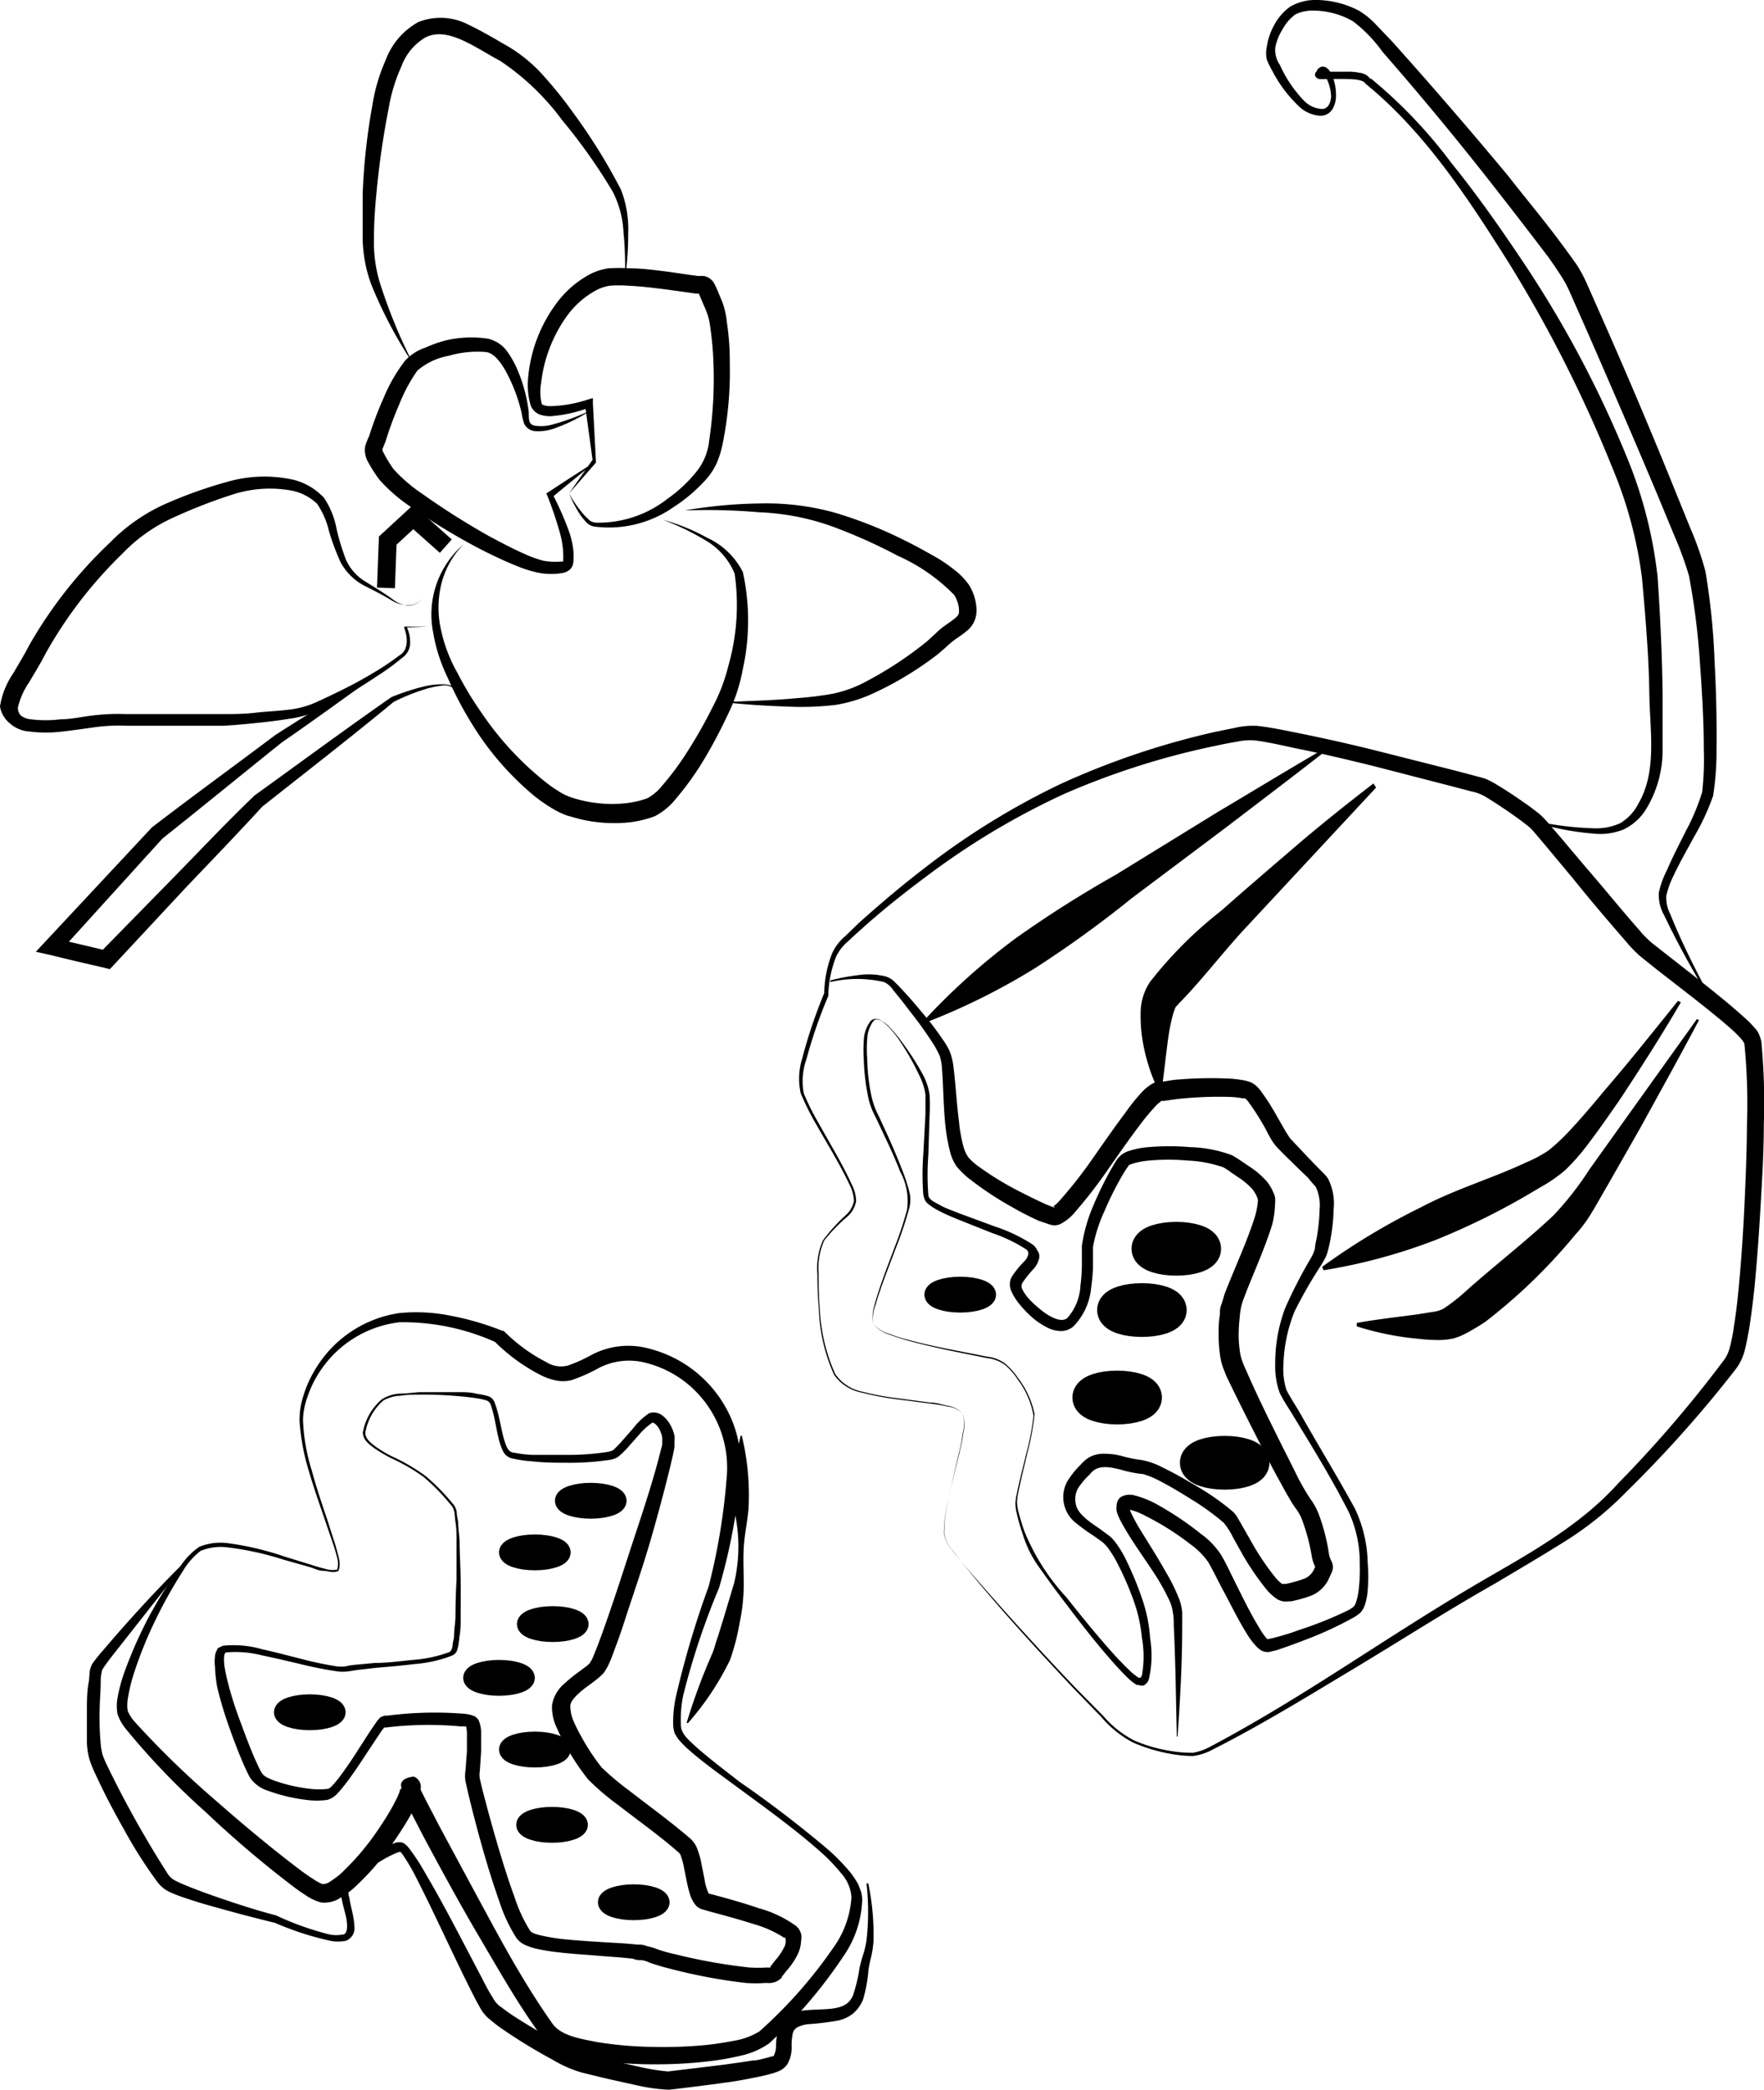 <svg xmlns="http://www.w3.org/2000/svg" viewBox="0 0 98.45 116.62"><defs><style>.a,.b{fill:none;stroke:#000;stroke-miterlimit:10;}.b{stroke-width:2px;}</style></defs><title>chilli-thymeAsset 2</title><path d="M18.82,87.57a1.23,1.23,0,0,0,0-.65c-.06-.23-.12-.46-.2-.69l-.46-1.35c-.31-.91-.63-1.81-.9-2.73a12.4,12.4,0,0,1-.54-2.84,4.24,4.24,0,0,1,.22-1.46,6.14,6.14,0,0,1,.59-1.34,6.58,6.58,0,0,1,4.74-3.25,9.7,9.7,0,0,1,2.95.16,15.46,15.46,0,0,1,2.82.83l.06,0,.07.06A9.29,9.29,0,0,0,30.5,76a1.52,1.52,0,0,0,1.18.19A8.2,8.2,0,0,0,33,75.6a4.39,4.39,0,0,1,3.26-.35,6.82,6.82,0,0,1,4.67,4.19A6.57,6.57,0,0,1,41.3,81a10.52,10.52,0,0,1,0,1.59,33.35,33.35,0,0,1-1.17,6v0h0a41.58,41.58,0,0,0-2,6A6.79,6.79,0,0,0,38,96.23c0,.49.4.81.78,1.17.78.7,1.63,1.33,2.48,2a62.29,62.29,0,0,1,5.06,3.88,12.31,12.31,0,0,1,1.12,1.16,5.52,5.52,0,0,1,.46.69l.16.42a1.93,1.93,0,0,1,.06.42,5.8,5.8,0,0,1-1,3.1A27,27,0,0,1,42.93,114a4.43,4.43,0,0,1-1.59.69,14.94,14.94,0,0,1-1.6.29,24.84,24.84,0,0,1-3.22.19,21.92,21.92,0,0,1-3.23-.22,10.9,10.9,0,0,1-1.63-.37,3.58,3.58,0,0,1-.82-.39,2.45,2.45,0,0,1-.67-.65c-1.29-1.77-2.32-3.61-3.4-5.44s-2.09-3.69-3.1-5.57l-.73-1.41-.36-.73L22.4,100l0-.11,0-.09a1.13,1.13,0,0,1,0-.12c.05.16-.29-.46.69-.56a.51.51,0,0,1,.23.15l.07.09a.88.88,0,0,1,.09.21,1.21,1.21,0,0,1,0,.25,2.86,2.86,0,0,1-.31.94,7.37,7.37,0,0,1-.39.74c-.28.48-.58.93-.89,1.38a14.46,14.46,0,0,1-2.17,2.48,5.13,5.13,0,0,1-.72.52,1.6,1.6,0,0,1-1.09.26,2.84,2.84,0,0,1-.89-.43c-.24-.15-.46-.31-.67-.47a59,59,0,0,1-4.88-4.15A40.69,40.69,0,0,1,7,96.43a2.71,2.71,0,0,1-.44-.79,2.58,2.58,0,0,1,0-.92A9,9,0,0,1,7,93.14,24.8,24.8,0,0,1,8.3,90.22,26.21,26.21,0,0,1,10,87.49a4,4,0,0,1,1.12-1.19,3.13,3.13,0,0,1,1.62-.2,16.26,16.26,0,0,1,3.1.73l1.52.47c.25.08.5.16.76.22A1.34,1.34,0,0,0,18.82,87.57Zm.07.07c-.31.15-.56,0-.83,0s-.51-.13-.77-.21L15.77,87a16.45,16.45,0,0,0-3.08-.67,2.91,2.91,0,0,0-1.5.2,4,4,0,0,0-1,1.15A25.39,25.39,0,0,0,8.67,90.4a22.73,22.73,0,0,0-1.18,2.91,9.21,9.21,0,0,0-.36,1.49,2,2,0,0,0,0,.66,2.21,2.21,0,0,0,.36.57,50.46,50.46,0,0,0,4.5,4.38c1.58,1.39,3.21,2.75,4.87,4,.21.15.42.3.63.43a2.8,2.8,0,0,0,.51.28.77.77,0,0,0,.42-.14,6.09,6.09,0,0,0,.56-.41,14.39,14.39,0,0,0,2-2.31c.29-.42.58-.86.83-1.3.13-.22.24-.44.35-.66a2.74,2.74,0,0,0,.2-.55s0,0,0,0a.28.28,0,0,0,.05.12l0,0a.58.58,0,0,0,.2.12c1-.1.62-.71.68-.53v-.07h0l0,.07.16.34.35.7.73,1.4c1,1.86,2,3.72,3,5.56s2.08,3.71,3.26,5.38c.47.73,1.53.89,2.53,1.09a21.14,21.14,0,0,0,3.1.27,25,25,0,0,0,3.12-.12c.51-.06,1-.14,1.52-.24a3.81,3.81,0,0,0,1.33-.51,26,26,0,0,0,4.13-4.68,5.38,5.38,0,0,0,1-2.81,2.22,2.22,0,0,0-.56-1.31A10.47,10.47,0,0,0,46,103.5c-1.56-1.41-3.29-2.64-5-3.9-.85-.63-1.72-1.24-2.53-1.95a6.35,6.35,0,0,1-.58-.58,2.75,2.75,0,0,1-.24-.38,1.63,1.63,0,0,1-.08-.44,6.7,6.7,0,0,1,.16-1.62,51.83,51.83,0,0,1,1.82-6.12v0a35,35,0,0,0,1-6,6.06,6.06,0,0,0-2-5.15,5.94,5.94,0,0,0-2.49-1.32,3.65,3.65,0,0,0-2.67.3A9.38,9.38,0,0,1,31.9,77a2,2,0,0,1-.95,0,3.34,3.34,0,0,1-.81-.3,10.2,10.2,0,0,1-2.56-1.88l.12.08a12.6,12.6,0,0,0-5.4-1.13,6.17,6.17,0,0,0-4.52,2.86,5.75,5.75,0,0,0-.6,1.25,4.06,4.06,0,0,0-.27,1.36,10.83,10.83,0,0,0,.49,2.8c.25.92.55,1.82.86,2.73l.44,1.37c.07.23.13.46.19.69S19,87.36,18.89,87.64Z"/><path d="M21.31,78.07a2.11,2.11,0,0,1,1.05-.32c.35,0,.71-.06,1.07-.08.71,0,1.43,0,2.15,0,.35,0,.71,0,1.07.1a3.7,3.7,0,0,1,.54.11.58.58,0,0,1,.43.41c.26.69.33,1.41.53,2.08.11.33.21.66.55.68a6.75,6.75,0,0,0,1,.12c.7,0,1.41,0,2.12,0A14.22,14.22,0,0,0,33.94,81l.21-.06a.4.4,0,0,0,.15-.11c.12-.11.24-.24.36-.37l.7-.8a3.76,3.76,0,0,1,.86-.81A.78.78,0,0,1,37,79a1.66,1.66,0,0,1,.42.51,2.25,2.25,0,0,1,.22.58,2.3,2.3,0,0,1,0,.38l0,.27c-.06.37-.15.72-.23,1.07-.34,1.39-.71,2.77-1.11,4.15S35.44,88.66,35,90c-.22.68-.44,1.36-.69,2-.12.34-.24.67-.41,1a3,3,0,0,1-.22.35,2.39,2.39,0,0,1-.23.22c-.15.13-.3.24-.44.35-.57.4-1.15.88-1.18,1.23A2.2,2.2,0,0,0,32,96a9.44,9.44,0,0,0,.45.9,12.05,12.05,0,0,0,1.13,1.71,15.57,15.57,0,0,0,1.55,1.3c1.13.88,2.26,1.69,3.4,2.67a1.47,1.47,0,0,1,.41.64,5.12,5.12,0,0,1,.17.57l.21,1.06a2.63,2.63,0,0,0,.23.78s0,0-.05,0,0,0,0,0l.24.06.52.14c.69.19,1.38.39,2.08.63a6.47,6.47,0,0,1,2.1,1l.14.15a1.43,1.43,0,0,1,.13.28,1.22,1.22,0,0,1,0,.4,1.94,1.94,0,0,1-.16.68,4,4,0,0,1-.67,1l-.16.21-.08.09,0,.05a.44.44,0,0,1-.12.11.9.9,0,0,1-.26.15l-.19.05a2.11,2.11,0,0,1-.33,0,7.08,7.08,0,0,1-1.14,0,30.63,30.63,0,0,1-4.27-.81,10.58,10.58,0,0,1-1.07-.32,1.8,1.8,0,0,0-.44-.14c-.15,0-.33,0-.49-.08-.69-.08-1.4-.12-2.12-.18s-1.42-.1-2.15-.19a10.76,10.76,0,0,1-1.09-.18,3.13,3.13,0,0,1-.57-.18,1.26,1.26,0,0,1-.58-.43,8.69,8.69,0,0,1-.94-2c-.24-.68-.46-1.36-.67-2.05-.41-1.37-.78-2.75-1.11-4.15l-.12-.53a1.92,1.92,0,0,1,0-.62l.08-1.07c0-.35,0-.7,0-1a1.62,1.62,0,0,0-.05-.38s0,.06,0,0l-.07,0a1.24,1.24,0,0,0-.22,0,19.38,19.38,0,0,0-4.17.06l-.11,0s0,0,0,0a1.15,1.15,0,0,1-.11.14l-.29.43-.59.89c-.39.6-.79,1.2-1.24,1.78-.12.14-.23.29-.37.43a1.17,1.17,0,0,1-.58.37,4.39,4.39,0,0,1-1.15,0,9.48,9.48,0,0,1-2.15-.51,1.92,1.92,0,0,1-1-.72c-.19-.35-.33-.67-.47-1-.28-.67-.53-1.34-.76-2a21.34,21.34,0,0,1-.61-2.07A7.9,7.9,0,0,1,12,93a2.33,2.33,0,0,1,0-.59.62.62,0,0,1,.11-.34c0-.14.21-.18.32-.25a5.75,5.75,0,0,1,2.22.2c.7.15,1.39.34,2.08.51a19.61,19.61,0,0,0,2.07.44,2,2,0,0,0,.48,0,3.7,3.7,0,0,1,.55-.09l1.07-.1c.71,0,1.42-.1,2.13-.17a7.47,7.47,0,0,0,2-.42c.08,0,.11-.09.16-.13a1.55,1.55,0,0,0,.07-.23c0-.17.06-.34.08-.52,0-.35.06-.7.08-1.06q0-1.06.06-2.13c0-.71,0-1.43,0-2.14,0-.35,0-.71-.06-1.06s0-.72-.29-1a11.89,11.89,0,0,0-1.49-1.52,10.74,10.74,0,0,0-1.84-1.06,8.6,8.6,0,0,1-.92-.55c-.27-.2-.63-.46-.63-.87A3.18,3.18,0,0,1,21.31,78.07Zm.08.07a3.07,3.07,0,0,0-1,1.79c0,.35.31.58.59.79a6.82,6.82,0,0,0,.91.54,10.76,10.76,0,0,1,1.85,1.08,11.49,11.49,0,0,1,1.51,1.53.91.91,0,0,1,.24.49c0,.18.05.36.08.54,0,.35.06.71.08,1.07,0,.71.05,1.42.06,2.14s0,1.43,0,2.14c0,.36,0,.71-.07,1.07a5,5,0,0,1-.07.54,1.9,1.9,0,0,1-.09.29.65.65,0,0,1-.23.21,7.3,7.3,0,0,1-2.12.48c-.72.09-1.43.15-2.14.21l-1.05.12-.51.08a2.38,2.38,0,0,1-.59,0,20.91,20.91,0,0,1-2.12-.42c-.69-.16-1.39-.33-2.08-.47a5.93,5.93,0,0,0-2-.17c-.16,0-.15.38-.12.72a9.23,9.23,0,0,0,.21,1c.17.68.39,1.35.63,2s.49,1.33.77,2c.14.32.29.66.44.94s.42.36.73.49a9,9,0,0,0,2,.46,4,4,0,0,0,1,0c.13,0,.41-.36.61-.61.42-.55.81-1.14,1.19-1.74l.58-.9.31-.45a2,2,0,0,1,.23-.28,1.54,1.54,0,0,1,.24-.1l.15,0a20.59,20.59,0,0,1,4.37-.1,2,2,0,0,1,.3.06l.18.06a.63.63,0,0,1,.24.21,1.67,1.67,0,0,1,.15.67c0,.39,0,.75,0,1.11l-.07,1.07a1.25,1.25,0,0,0,0,.44l.12.51c.35,1.37.73,2.74,1.15,4.1.21.68.43,1.35.67,2a8.37,8.37,0,0,0,.84,1.83c.09.17.39.25.72.32a10.33,10.33,0,0,0,1,.17c.69.08,1.4.12,2.11.17s1.42.07,2.15.15c.19,0,.37,0,.57.09a3,3,0,0,1,.57.17,8.7,8.7,0,0,0,1,.28,31.26,31.26,0,0,0,4.14.74,8.6,8.6,0,0,0,1,0,1.06,1.06,0,0,0,.2,0H43s0,0,0,0,0,0,0,0l0-.06.09-.11.17-.22a3.48,3.48,0,0,0,.52-.77c.11-.2.08-.6,0-.49a6.29,6.29,0,0,0-1.74-.78c-.66-.21-1.34-.4-2-.58l-.52-.14-.27-.08a.62.62,0,0,1-.21-.08.74.74,0,0,1-.24-.2,1.81,1.81,0,0,1-.32-.67c-.06-.19-.1-.38-.14-.56l-.2-1a4.07,4.07,0,0,0-.13-.45.44.44,0,0,0-.16-.25c-1-.88-2.21-1.74-3.33-2.61a13.6,13.6,0,0,1-1.71-1.46,13.81,13.81,0,0,1-1.23-1.85,10.54,10.54,0,0,1-.5-1,2.63,2.63,0,0,1-.27-1.29,2,2,0,0,1,.69-1.19,8.84,8.84,0,0,1,.88-.71l.4-.3.16-.15s0-.08.06-.11c.13-.27.26-.61.39-.94.24-.65.48-1.32.71-2,.46-1.34.89-2.7,1.32-4S36.32,83,36.7,81.6c.09-.34.18-.69.26-1l0-.25a1.3,1.3,0,0,1,0-.15,1.6,1.6,0,0,0-.14-.42c-.13-.28-.37-.46-.44-.39a4,4,0,0,0-.71.65L35,80.8a5,5,0,0,1-.4.39.8.8,0,0,1-.28.18,1.29,1.29,0,0,1-.31.08,14.6,14.6,0,0,1-2.17.16c-.72,0-1.43,0-2.15-.08a7,7,0,0,1-1.09-.16.73.73,0,0,1-.5-.36,2.83,2.83,0,0,1-.21-.52c-.2-.7-.26-1.43-.49-2.07a.39.39,0,0,0-.29-.3,4.19,4.19,0,0,0-.51-.11c-.35-.05-.7-.09-1.06-.12-.71-.06-1.42-.09-2.13-.08-.35,0-.71,0-1.06.06A2.07,2.07,0,0,0,21.39,78.14Z"/><path d="M10.39,87.14,6.18,92.49c-.17.22-.34.46-.47.66a2.34,2.34,0,0,0-.09.68c0,.56-.06,1.12-.06,1.68a15.19,15.19,0,0,0,.05,1.66,3.8,3.8,0,0,0,.12.75c.08.22.2.48.32.73a58.48,58.48,0,0,0,3.29,5.86,1.07,1.07,0,0,0,.5.44c.23.12.49.22.75.33.51.2,1.05.4,1.58.58,1.07.37,2.15.72,3.23,1h0a16.42,16.42,0,0,0,3,1.07,2,2,0,0,0,.73,0c.18,0,.25-.25.24-.49,0-.5-.22-1-.31-1.56a1.43,1.43,0,0,1,.08-.9,3.23,3.23,0,0,1,.6-.62,12.71,12.71,0,0,1,1.3-1,7.15,7.15,0,0,1,.72-.42,2.3,2.3,0,0,1,.42-.16l.13,0a.47.47,0,0,1,.25.07,2,2,0,0,1,.2.18,11,11,0,0,1,.92,1.38c1.1,1.86,2.07,3.78,3.07,5.67.25.47.5,1,.76,1.38A1.33,1.33,0,0,0,28,112c.19.15.4.3.61.44a30.83,30.83,0,0,0,2.73,1.59,6.75,6.75,0,0,0,1.37.58l1.55.38,1.55.35a11.86,11.86,0,0,0,1.47.23l3.14-.38c.53-.08,1.05-.14,1.57-.23.26,0,.52-.08.76-.14l.33-.09c.06,0,.1,0,.12-.07a1.21,1.21,0,0,0,.11-.54,3.84,3.84,0,0,1,.12-.89,1.38,1.38,0,0,1,.7-.86,2.56,2.56,0,0,1,.91-.22c1.12-.1,2.21.08,2.57-.84a8.37,8.37,0,0,0,.36-1.51c.06-.26.13-.53.22-.8a5.35,5.35,0,0,0,.17-.74,14.09,14.09,0,0,0,0-3.18h.1a13.93,13.93,0,0,1,.29,3.23,6.15,6.15,0,0,1-.12.83,7,7,0,0,0-.16.77,8.17,8.17,0,0,1-.3,1.64,2,2,0,0,1-.54.77,2,2,0,0,1-.86.41,15,15,0,0,1-1.63.2,1.75,1.75,0,0,0-.63.17.53.53,0,0,0-.27.37,3.37,3.37,0,0,0-.06.7,1.84,1.84,0,0,1-.24,1,1.11,1.11,0,0,1-.52.4,3,3,0,0,1-.43.14c-.28.08-.55.14-.82.19-.54.11-1.07.21-1.6.28-1.09.15-2.09.28-3.24.41a10.12,10.12,0,0,1-1.71-.23L34,116c-.53-.12-1-.24-1.57-.38a7,7,0,0,1-1.58-.7,30.53,30.53,0,0,1-2.79-1.7,7.69,7.69,0,0,1-.68-.52,2.15,2.15,0,0,1-.61-.73c-.28-.49-.52-1-.75-1.45-.95-1.93-1.83-3.88-2.8-5.78a10.61,10.61,0,0,0-.79-1.33l-.09-.1s0,0,.06,0h-.06a1.66,1.66,0,0,0-.33.12,5.64,5.64,0,0,0-.69.36,9.7,9.7,0,0,0-1.3.9,2.84,2.84,0,0,0-.52.52,1,1,0,0,0,0,.67c.07.51.25,1,.28,1.6a.75.75,0,0,1-.48.8,2.23,2.23,0,0,1-.86,0,16.43,16.43,0,0,1-3.09-1h0c-1.11-.27-2.21-.56-3.31-.87-.55-.15-1.1-.31-1.65-.5a8.59,8.59,0,0,1-.83-.31,1.86,1.86,0,0,1-.79-.62,25.68,25.68,0,0,1-1.86-2.93c-.57-1-1.09-2-1.58-3.06a6.67,6.67,0,0,1-.34-.84,4,4,0,0,1-.14-.93c0-.59,0-1.17,0-1.74s0-1.15.12-1.73L5,93.33a1.19,1.19,0,0,1,.17-.53,8.57,8.57,0,0,1,.56-.7c1.48-1.74,3-3.4,4.62-5Z"/><path d="M41.4,80.1a13.94,13.94,0,0,1,.37,4.15c-.07.7-.22,1.39-.26,2.08s0,1.39,0,2.1a10.65,10.65,0,0,1-.23,2.11,12.53,12.53,0,0,1-.54,2.08,15.68,15.68,0,0,1-2.34,3.51l-.08,0a33.31,33.31,0,0,1,1.43-3.87c.11-.25.19-.61.31-.93l.31-1,.6-2a8.88,8.88,0,0,0,0-4.1,14.18,14.18,0,0,1,.37-4.14Z"/><ellipse class="a" cx="29.85" cy="86.61" rx="1.5" ry="0.5"/><ellipse class="a" cx="32.97" cy="83.73" rx="1.5" ry="0.5"/><ellipse class="a" cx="30.85" cy="90.61" rx="1.5" ry="0.5"/><ellipse class="a" cx="27.85" cy="93.61" rx="1.5" ry="0.5"/><ellipse class="a" cx="17.29" cy="95.53" rx="1.5" ry="0.5"/><ellipse class="a" cx="29.85" cy="97.61" rx="1.5" ry="0.5"/><ellipse class="a" cx="30.81" cy="101.81" rx="1.5" ry="0.5"/><ellipse class="a" cx="35.37" cy="106.13" rx="1.5" ry="0.5"/><ellipse class="a" cx="53.59" cy="72.23" rx="1.5" ry="0.5"/><path d="M53.73,78.87a1.41,1.41,0,0,0-.85-.4c-.31-.07-.63-.12-.94-.16L50,78.06a15.2,15.2,0,0,1-1.88-.36,2.44,2.44,0,0,1-1.57-1A9.67,9.67,0,0,1,45.7,73c-.06-.63-.08-1.27-.08-1.91a3.84,3.84,0,0,1,.31-1.89,9.72,9.72,0,0,1,1.29-1.42,1.4,1.4,0,0,0,.44-.79,2.23,2.23,0,0,0-.24-.88c-.54-1.15-1.22-2.24-1.85-3.35A14.5,14.5,0,0,1,44.69,61a3.75,3.75,0,0,1,.08-1.94A27.86,27.86,0,0,1,46,55.41v.05a6.36,6.36,0,0,1,.44-2.27,2.69,2.69,0,0,1,.71-.94l.82-.79c1.12-1,2.29-2,3.49-2.92a41.58,41.58,0,0,1,7.73-4.8,43.93,43.93,0,0,1,8.64-2.91l1.13-.23a4.32,4.32,0,0,1,1.23-.1c.79.09,1.52.25,2.27.4,1.49.3,3,.64,4.43,1L81.24,43l1.1.29c.18.05.36.09.59.17a4.79,4.79,0,0,1,.56.29c.67.4,1.3.83,1.93,1.28l.47.36a4.77,4.77,0,0,1,.45.45l.75.87,1.46,1.73c1,1.15,1.94,2.32,2.93,3.44a5.85,5.85,0,0,0,.74.75l.88.69,1.79,1.4c.59.47,1.18.94,1.77,1.44.29.25.58.5.87.77a6,6,0,0,1,.42.44,1.2,1.2,0,0,1,.21.31,2.59,2.59,0,0,1,.14.42,36.14,36.14,0,0,1,.14,4.62c0,1.52-.09,3-.18,4.55s-.19,3-.34,4.54c-.08.75-.17,1.51-.29,2.27-.07.38-.13.76-.23,1.15a2.92,2.92,0,0,1-.53,1.16A67.69,67.69,0,0,1,90.8,83.2a18.41,18.41,0,0,1-3.58,2.87c-1.28.8-2.59,1.57-3.89,2.34-2.63,1.49-5.16,3.12-7.76,4.68s-5.16,3.14-7.87,4.51a3.16,3.16,0,0,1-1.11.37,7.31,7.31,0,0,1-1.14-.1,9.32,9.32,0,0,1-2.19-.64,5.85,5.85,0,0,1-1.78-1.42L59.9,94.18c-2.07-2.2-4.11-4.43-6-6.75-.24-.29-.47-.59-.7-.89a1.83,1.83,0,0,1-.5-1A9.48,9.48,0,0,1,53,83.29l.54-2.2c.08-.37.17-.73.22-1.11A2.09,2.09,0,0,0,53.73,78.87Zm0,0a2.2,2.2,0,0,1,0,1.11,10.55,10.55,0,0,1-.22,1.12L53,83.3a9.45,9.45,0,0,0-.32,2.23,1.92,1.92,0,0,0,.5,1c.23.3.47.59.71.88,2,2.31,4,4.52,6.09,6.71l1.59,1.61a5.77,5.77,0,0,0,1.74,1.38,8.56,8.56,0,0,0,2.16.6,6.91,6.91,0,0,0,1.11.08,3.2,3.2,0,0,0,1-.36c2.66-1.41,5.21-3,7.77-4.64S80.46,89.5,83.06,88s5.24-3,7.26-5.25A67.87,67.87,0,0,0,96.2,75.9a1.69,1.69,0,0,0,.24-.42,2.84,2.84,0,0,0,.14-.46,9,9,0,0,0,.2-1.08c.12-.73.2-1.47.27-2.22.14-1.5.24-3,.31-4.5s.13-3,.14-4.51a33.89,33.89,0,0,0-.14-4.43c0-.13-.24-.4-.5-.65s-.55-.49-.83-.73c-.57-.47-1.16-.94-1.75-1.4l-1.79-1.39-.9-.72a6.75,6.75,0,0,1-.84-.86c-1-1.15-2-2.32-2.93-3.48l-1.45-1.74-.72-.85a3,3,0,0,0-.35-.36l-.43-.33c-.59-.43-1.22-.86-1.84-1.24a2.57,2.57,0,0,0-.93-.38L81,43.86l-4.38-1.13c-1.47-.36-2.93-.71-4.4-1-.73-.16-1.47-.33-2.18-.42a3.33,3.33,0,0,0-1,.07c-.37.06-.74.13-1.1.21a42.82,42.82,0,0,0-8.56,2.71,41.88,41.88,0,0,0-7.71,4.62c-1.21.9-2.39,1.84-3.51,2.84-.28.25-.56.5-.83.76a2.51,2.51,0,0,0-.66.84,6.2,6.2,0,0,0-.44,2.15v.05A26.84,26.84,0,0,0,45,59.12,3.59,3.59,0,0,0,44.86,61a13.48,13.48,0,0,0,.85,1.7c.61,1.11,1.29,2.2,1.82,3.37a2.12,2.12,0,0,1,.25.94,1.5,1.5,0,0,1-.47.85A9.44,9.44,0,0,0,46,69.21a3.79,3.79,0,0,0-.31,1.84c0,.64,0,1.27.06,1.91a10,10,0,0,0,.86,3.69,2.4,2.4,0,0,0,1.54,1A14.75,14.75,0,0,0,50,78l1.9.25c.32,0,.63.1.94.17A1.48,1.48,0,0,1,53.73,78.87Z"/><path d="M65.68,96.86c-.05-2-.07-4.1-.17-6.13,0-.25,0-.51-.05-.75a2.18,2.18,0,0,0-.18-.65A12,12,0,0,0,64.56,88c-.54-.85-1.15-1.67-1.69-2.57-.13-.22-.27-.45-.39-.7a2.3,2.3,0,0,1-.16-.42,1.09,1.09,0,0,1,0-.3.61.61,0,0,1,.22-.48,1,1,0,0,1,.69-.12,3.75,3.75,0,0,1,.43.12,5.78,5.78,0,0,1,.76.32A17.1,17.1,0,0,1,67,85.56a4.42,4.42,0,0,1,1.17,1.22c.27.47.48.93.71,1.39.46.92.9,1.84,1.42,2.68a3.65,3.65,0,0,0,.39.56l.07.06s-.13,0-.08,0L71,91.4c.48-.12,1-.27,1.44-.44a21,21,0,0,0,2.8-1.12,2.27,2.27,0,0,0,.28-.18.51.51,0,0,0,.14-.21,3.56,3.56,0,0,0,.16-.68,9.37,9.37,0,0,0,.07-1.5,6.77,6.77,0,0,0-.61-2.9c-.92-1.82-2-3.57-3.06-5.31-.27-.46-.55-.84-.8-1.35a4.37,4.37,0,0,1-.25-1.59,8.77,8.77,0,0,1,.54-3.1,26.46,26.46,0,0,1,1.41-2.76,2.24,2.24,0,0,0,.27-.61c0-.24.09-.49.12-.73a10.73,10.73,0,0,0,.14-1.48,2.38,2.38,0,0,0-.22-1.23s-.13-.15-.21-.23L73,65.71l-.55-.53c-.38-.38-.7-.67-1.13-1.12s-.57-.91-.85-1.36a13.07,13.07,0,0,0-.8-1.23.84.84,0,0,0-.18-.19s0,0,0,0l-.12,0a4.84,4.84,0,0,0-.69-.08,21.42,21.42,0,0,0-3,.12l-.72.1h-.07l-.07,0-.23.19a11.89,11.89,0,0,0-.94,1.11c-.61.8-1.19,1.64-1.78,2.48a26.69,26.69,0,0,1-1.92,2.48,2.55,2.55,0,0,1-.75.6.75.75,0,0,1-.48.07,1.56,1.56,0,0,1-.27-.08L58,68.12a15.29,15.29,0,0,1-1.4-.71A18.44,18.44,0,0,1,54,65.69a5,5,0,0,1-.61-.61,2.54,2.54,0,0,1-.37-.84,10,10,0,0,1-.27-1.58c-.1-1-.1-2.08-.18-3.07a2.59,2.59,0,0,0-.12-.67,5.48,5.48,0,0,0-.33-.63c-.27-.42-.56-.84-.86-1.25l-.93-1.21-.48-.59a1.2,1.2,0,0,0-.51-.45,6.62,6.62,0,0,0-3,0l0-.09a11,11,0,0,1,1.52-.29,4,4,0,0,1,1.58.07,1.23,1.23,0,0,1,.39.21c.12.1.19.19.29.28l.53.57c.34.38.67.78,1,1.17s.64.81.94,1.25a4,4,0,0,1,.42.71,3.37,3.37,0,0,1,.2.82c.13,1.05.18,2.06.31,3.06A8,8,0,0,0,53.78,64a1.83,1.83,0,0,0,.26.56,3,3,0,0,0,.48.45,17.15,17.15,0,0,0,2.55,1.55c.45.23.9.45,1.35.65l.33.13s.16.06.1,0-.1,0-.11,0a2.1,2.1,0,0,0,.42-.38A24.93,24.93,0,0,0,61,64.61c.59-.84,1.17-1.68,1.8-2.52a10.45,10.45,0,0,1,1-1.23,2.2,2.2,0,0,1,.36-.3,1.27,1.27,0,0,1,.26-.15l.19-.06.11,0c.28,0,.54-.07.8-.1a22,22,0,0,1,3.15-.07,6.69,6.69,0,0,1,.84.11l.24.07a1.24,1.24,0,0,1,.3.17,1.84,1.84,0,0,1,.34.37,12.67,12.67,0,0,1,.86,1.35c.25.43.51.91.75,1.26l1,1.06.54.56.27.27a3,3,0,0,1,.3.34,3.08,3.08,0,0,1,.32,1.74A10.33,10.33,0,0,1,74.28,69a7.82,7.82,0,0,1-.17.78,1.88,1.88,0,0,1-.16.43l-.2.35a25,25,0,0,0-1.51,2.63,8.59,8.59,0,0,0-.61,2.9,4,4,0,0,0,.16,1.44c.2.41.51.87.76,1.3,1,1.77,2.08,3.53,3.07,5.34a7.32,7.32,0,0,1,.71,3,9.15,9.15,0,0,1,0,1.57,3.49,3.49,0,0,1-.16.82,1.24,1.24,0,0,1-.26.43,2.6,2.6,0,0,1-.36.25,20.09,20.09,0,0,1-2.84,1.3c-.48.19-1,.37-1.47.53l-.43.1a.77.77,0,0,1-.44-.1,1.42,1.42,0,0,1-.22-.18,4.2,4.2,0,0,1-.52-.67c-.57-.91-1-1.83-1.5-2.74-.23-.45-.46-.92-.7-1.33a4.14,4.14,0,0,0-1-1A15,15,0,0,0,64,84.61a4.82,4.82,0,0,0-.66-.3l-.3-.09h-.1s0,0,0,0c.15-.19.05-.15.1-.06a1.53,1.53,0,0,0,.11.29c.1.22.22.43.34.65.52.86,1.08,1.72,1.59,2.63a9.74,9.74,0,0,1,.7,1.41,2.59,2.59,0,0,1,.2.83c0,.27,0,.53,0,.78,0,2.07-.12,4.11-.26,6.16Z"/><path d="M73.79,42.05c-1.75,1.37-3.52,2.7-5.28,4.05l-5.33,4A62.45,62.45,0,0,1,57.79,54a36.85,36.85,0,0,1-6,3l-.12-.17a36.94,36.94,0,0,1,5-4.47,64,64,0,0,1,5.61-3.56L68,45.28c1.91-1.13,3.8-2.29,5.72-3.4Z"/><path d="M76.8,43.94,69.3,52c-1.21,1.34-2.38,2.85-3.52,4-.06.11-.16.12-.21.29a4.06,4.06,0,0,0-.16.52,10.73,10.73,0,0,0-.23,1.25c-.12.88-.21,1.8-.35,2.74l-.2,0a10.4,10.4,0,0,1-.86-2.74,8.09,8.09,0,0,1-.11-1.5,3.15,3.15,0,0,1,.51-1.76,23,23,0,0,1,4-4c1.38-1.22,2.78-2.42,4.18-3.62s2.84-2.34,4.3-3.47Z"/><path d="M93.81,55.92c-1.08,1.85-2.23,3.65-3.42,5.45-.61.88-1.22,1.76-1.89,2.63a11.93,11.93,0,0,1-1.14,1.28,8.56,8.56,0,0,1-1.46,1,39.53,39.53,0,0,1-5.78,2.9,31.15,31.15,0,0,1-6.25,1.69l-.08-.19a37.06,37.06,0,0,1,5.53-3.33c1.88-1,4-1.62,5.84-2.49a7.1,7.1,0,0,0,1.27-.68,11.17,11.17,0,0,0,1.08-1c.72-.76,1.4-1.57,2.08-2.39,1.39-1.61,2.72-3.29,4.06-4.95Z"/><path d="M94.82,56.92c-1.06,2-2.17,4-3.27,6l-1.71,3L89,67.38c-.15.25-.29.49-.48.76a6.9,6.9,0,0,1-.59.73,31,31,0,0,1-5,4.85,8.78,8.78,0,0,1-.79.49,4.36,4.36,0,0,1-.44.24l-.24.11-.32.11a4.08,4.08,0,0,1-1,.09,8.88,8.88,0,0,1-.91-.06A16.15,16.15,0,0,1,75.72,74l0-.19c1.15-.21,2.29-.33,3.39-.48l.8-.13a1.84,1.84,0,0,0,.64-.18,10.15,10.15,0,0,0,1.1-.84c1.61-1.46,3.44-2.85,5.06-4.38a17.57,17.57,0,0,0,2-2.56l2-2.8,4-5.59Z"/><path d="M48.73,73.87a2.28,2.28,0,0,1,.09-1.1c.09-.36.21-.71.33-1.07.24-.7.51-1.39.77-2.09a19.31,19.31,0,0,0,.7-2.11,3.42,3.42,0,0,0-.38-2.13c-.27-.69-.57-1.36-.88-2l-.47-1a4.38,4.38,0,0,1-.4-1,11.93,11.93,0,0,1-.28-2.22,8.33,8.33,0,0,1,0-1.12,1.9,1.9,0,0,1,.39-1.08.47.47,0,0,1,.59,0,1.75,1.75,0,0,1,.45.35,7.38,7.38,0,0,1,.72.87A14.43,14.43,0,0,1,51.53,60a3.32,3.32,0,0,1,.35,1.09,10.69,10.69,0,0,1,0,1.13l-.07,2.23a14.49,14.49,0,0,0,0,2.19c0,.3.35.42.66.6s.67.29,1,.43l2.09.77a8.87,8.87,0,0,1,2.08,1,.85.85,0,0,1,.25.32A.54.54,0,0,1,58,70a.58.58,0,0,1,0,.19,1.38,1.38,0,0,1-.3.59,6,6,0,0,0-.65.81.39.39,0,0,0,0,.33,2.33,2.33,0,0,0,.26.41A4.72,4.72,0,0,0,58,73c.5.44,1.25.85,1.58.52a2.92,2.92,0,0,0,.72-1.8,9.45,9.45,0,0,0,.08-1.07v-.81c0-.11,0-.22,0-.33A8.81,8.81,0,0,1,61,67.31a20.39,20.39,0,0,1,1-2.06c.1-.16.19-.33.3-.5l.09-.13.17-.17a1.57,1.57,0,0,1,.34-.2A4.71,4.71,0,0,1,64.1,64a13.74,13.74,0,0,1,2.31,0,7.22,7.22,0,0,1,2.34.45,5.81,5.81,0,0,1,.53.33l.46.31a4.6,4.6,0,0,1,.94.8,2.46,2.46,0,0,1,.36.58,1.75,1.75,0,0,1,.12.32,1.92,1.92,0,0,1,0,.41A5.15,5.15,0,0,1,71,68.33c-.46,1.46-1.1,2.82-1.61,4.18a3,3,0,0,0-.13.45,4.34,4.34,0,0,0-.07.52,9.42,9.42,0,0,0-.06,1.06,6.79,6.79,0,0,0,.09,1,3,3,0,0,0,.13.45c.06.16.13.32.21.49.58,1.34,1.24,2.67,1.9,4,.33.66.67,1.32,1,2,.17.32.35.64.54.94l.13.2c.06.09.13.18.18.27a3.66,3.66,0,0,1,.28.56,10.89,10.89,0,0,1,.58,2.24,1.24,1.24,0,0,0,.14.41.76.76,0,0,1,.08.39,1.15,1.15,0,0,1-.07.25l-.13.28a1.86,1.86,0,0,1-1,1,7.36,7.36,0,0,1-1.14.32l-.13,0a1.11,1.11,0,0,1-.32,0,1,1,0,0,1-.42-.19,3,3,0,0,1-.48-.45,15.35,15.35,0,0,1-1.31-1.9l-.56-1a4.26,4.26,0,0,0-.53-.84,13.76,13.76,0,0,0-1.73-1.26c-.62-.39-1.25-.77-1.89-1.1a4.73,4.73,0,0,0-.89-.36A6.55,6.55,0,0,1,62.57,82c-.71-.18-1.34-.29-1.74.25a4.33,4.33,0,0,0-.67.79,1.28,1.28,0,0,0-.12.87c.09.55.77,1,1.36,1.4l.46.34a2,2,0,0,1,.43.45,5.7,5.7,0,0,1,.59,1,18,18,0,0,1,.86,2.09,8.51,8.51,0,0,1,.45,2.22,5.84,5.84,0,0,1-.08,2.31.63.63,0,0,1-.25.3.34.34,0,0,1-.26,0L63.43,94a3.08,3.08,0,0,1-.47-.37c-.28-.27-.53-.54-.78-.82-1-1.12-1.9-2.29-2.8-3.48q-.68-.89-1.32-1.8a6.26,6.26,0,0,1-1-2,9.58,9.58,0,0,1-.31-1.08,2.52,2.52,0,0,1-.08-.56,3.28,3.28,0,0,1,.08-.56c.15-.73.34-1.45.51-2.17a13.74,13.74,0,0,0,.42-2.18,4.66,4.66,0,0,0-.87-2,3.59,3.59,0,0,0-.72-.83,2.11,2.11,0,0,0-1-.38l-2.18-.44c-.72-.16-1.45-.32-2.17-.52a10.85,10.85,0,0,1-1.06-.34A2,2,0,0,1,48.73,73.87Zm0,0a2,2,0,0,0,.94.56,7.66,7.66,0,0,0,1.06.33c.72.2,1.44.35,2.17.5l2.19.43a2.06,2.06,0,0,1,1,.38,3.9,3.9,0,0,1,.74.83,4.88,4.88,0,0,1,.91,2,14.71,14.71,0,0,1-.41,2.2c-.17.72-.35,1.45-.5,2.17a3.48,3.48,0,0,0-.07.54,2.52,2.52,0,0,0,.08.53c.09.36.2.71.32,1.06a12.1,12.1,0,0,0,2.36,3.72c.92,1.16,1.85,2.31,2.85,3.4.26.27.51.53.78.78a3.68,3.68,0,0,0,.41.31l.08,0s0,0,0,0,.06-.07.09-.13a6,6,0,0,0,0-2.11,8.38,8.38,0,0,0-.48-2.12,17.16,17.16,0,0,0-.87-2,6.32,6.32,0,0,0-.56-.91,1.82,1.82,0,0,0-.34-.34l-.45-.32a10.22,10.22,0,0,1-.93-.67,1.83,1.83,0,0,1-.54-2.35,4.8,4.8,0,0,1,.74-.93,2,2,0,0,1,.5-.43,1.65,1.65,0,0,1,.67-.19,3.84,3.84,0,0,1,1.2.14,6.74,6.74,0,0,0,1,.2,4,4,0,0,1,1.19.41c.69.33,1.34.71,2,1.1a14,14,0,0,1,1.88,1.32,1.44,1.44,0,0,1,.26.28l.15.25.28.49.57,1a14.4,14.4,0,0,0,1.22,1.76,2.3,2.3,0,0,0,.33.31l.07,0s-.09,0,0,0l.14,0a7.12,7.12,0,0,0,1-.28,1,1,0,0,0,.57-.52l.1-.22s0-.06,0,0,0,.16,0,.12a2.21,2.21,0,0,1-.22-.64,10.52,10.52,0,0,0-.55-2.06,2.18,2.18,0,0,0-.22-.43,1.27,1.27,0,0,0-.13-.19l-.18-.26c-.2-.34-.39-.66-.57-1-.37-.66-.72-1.32-1.06-2-.68-1.33-1.35-2.65-2-4-.08-.17-.15-.35-.22-.53a3.68,3.68,0,0,1-.17-.63,8.07,8.07,0,0,1-.1-1.19c0-.39,0-.78.07-1.17,0-.19,0-.38.08-.58s.13-.43.19-.61c.55-1.42,1.18-2.75,1.63-4.12a4.48,4.48,0,0,0,.22-1,.66.66,0,0,0,0-.14,1.59,1.59,0,0,0-.07-.2,2.06,2.06,0,0,0-.23-.37,4,4,0,0,0-.75-.64l-.46-.31a2.77,2.77,0,0,0-.41-.27,6.78,6.78,0,0,0-2-.38,11.85,11.85,0,0,0-2.15,0,4.27,4.27,0,0,0-1,.2s-.15.06-.14.08l0,0-.07.1c-.09.13-.19.29-.28.44a18.63,18.63,0,0,0-1,2,8.36,8.36,0,0,0-.64,2v1.09a9.08,9.08,0,0,1-.1,1.15,3.53,3.53,0,0,1-1,2.2,1.07,1.07,0,0,1-.7.25,1.69,1.69,0,0,1-.66-.15,4,4,0,0,1-1-.67,6,6,0,0,1-.79-.87,3.06,3.06,0,0,1-.31-.54.93.93,0,0,1,0-.75,5.08,5.08,0,0,1,.74-.92.86.86,0,0,0,.21-.38c0-.17,0-.12-.08-.25a8.56,8.56,0,0,0-1.92-.93L53.38,68c-.34-.14-.69-.29-1-.46a2.94,2.94,0,0,1-.5-.31.91.91,0,0,1-.24-.24,1.41,1.41,0,0,1-.11-.33,15.46,15.46,0,0,1,0-2.26l.12-2.23c0-.37,0-.74,0-1.1a3.32,3.32,0,0,0-.31-1,14,14,0,0,0-1.08-1.93,5.59,5.59,0,0,0-.68-.86c-.23-.23-.6-.56-.83-.32a1.79,1.79,0,0,0-.35,1,6.75,6.75,0,0,0,0,1.1,10.84,10.84,0,0,0,.26,2.2,4.41,4.41,0,0,0,.38,1l.46,1c.31.68.6,1.36.87,2.06a10.11,10.11,0,0,1,.35,1.06,1.83,1.83,0,0,1,0,1.11A20.24,20.24,0,0,1,50,69.63c-.26.69-.53,1.38-.78,2.08-.12.35-.25.7-.34,1.06A2.17,2.17,0,0,0,48.73,73.87Z"/><path d="M85.74,45.82a17.27,17.27,0,0,0,3.18.39,3.22,3.22,0,0,0,1.5-.28,2.67,2.67,0,0,0,1-1.06c1.08-1.82.66-4.06.63-6.19s-.22-4.31-.41-6.44A23.49,23.49,0,0,0,90,26.13a74.62,74.62,0,0,0-5.79-11.46c-2.28-3.61-4.68-7.3-8-10l0,0,0,0c-.12-.22-.62-.25-1-.26s-.81,0-1.23,0a2.35,2.35,0,0,1-.35,0,.24.24,0,0,1-.13-.06A.21.21,0,0,1,73.47,4a.36.36,0,0,1,.16-.21.28.28,0,0,1,.27-.06c.1,0,.14.07.21.11a1.37,1.37,0,0,1,.21.3,2.88,2.88,0,0,1,.24,1.29,1.44,1.44,0,0,1-.2.67.79.79,0,0,1-.66.36,1.89,1.89,0,0,1-1.22-.54,7.49,7.49,0,0,1-1.49-2,4.21,4.21,0,0,1-.29-.6,1.68,1.68,0,0,1,0-.7,3.5,3.5,0,0,1,.43-1.25,2.93,2.93,0,0,1,.88-1A2.8,2.8,0,0,1,73.29,0a5.24,5.24,0,0,1,2.54.59,4.43,4.43,0,0,1,1,.82l.86.9Q81,6,84.16,9.8c1,1.28,2.08,2.56,3.06,3.9.25.33.49.67.73,1a7.49,7.49,0,0,1,.62,1.14l1,2.26q2,4.53,3.84,9.08l.93,2.29a17.31,17.31,0,0,1,.84,2.4,38.42,38.42,0,0,1,.51,5c.09,1.64.13,3.29.11,5a16,16,0,0,1-.19,2.53,13.13,13.13,0,0,1-1.07,2.3c-.39.72-.8,1.43-1.14,2.16a4.87,4.87,0,0,0-.4,1.1A1.93,1.93,0,0,0,93.22,51c.6,1.51,1.36,3,2.11,4.43l-.08,0a49,49,0,0,1-2.36-4.34,2.32,2.32,0,0,1-.31-1.28A4.77,4.77,0,0,1,93,48.62c.33-.77.71-1.5,1.08-2.24A12.08,12.08,0,0,0,95,44.19a16.69,16.69,0,0,0,.09-2.38c0-1.62-.1-3.26-.22-4.89a39.5,39.5,0,0,0-.61-4.81,19.86,19.86,0,0,0-.82-2.24l-.94-2.27c-1.26-3-2.56-6-3.87-9l-1-2.26a6.16,6.16,0,0,0-.54-1c-.21-.33-.44-.66-.68-1-1-1.32-2-2.61-3-3.89-2-2.56-4.11-5.11-6.26-7.57A7.82,7.82,0,0,0,75.5,1.18,4.55,4.55,0,0,0,73.3.59a2.24,2.24,0,0,0-1,.21,2.52,2.52,0,0,0-.71.82,3,3,0,0,0-.41,1,1.44,1.44,0,0,0,.25,1,7,7,0,0,0,1.35,2,1.5,1.5,0,0,0,1,.46c.32,0,.49-.31.51-.7A2.48,2.48,0,0,0,74,4.31a.85.85,0,0,0-.14-.21c-.06,0,0,0-.06,0s0,0,0,0,0-.1,0-.1h0A1.1,1.1,0,0,0,74,4c.4,0,.81,0,1.23,0a2.83,2.83,0,0,1,.64.06.83.83,0,0,1,.63.37l0-.06A27,27,0,0,1,81,9.09c1.36,1.68,2.61,3.45,3.82,5.25a61.17,61.17,0,0,1,6.1,11.47,24.62,24.62,0,0,1,1.59,6.36c.15,2.17.25,4.32.28,6.48,0,1.09,0,2.16,0,3.26a6.29,6.29,0,0,1-.9,3.2,3,3,0,0,1-1.26,1.16,3.43,3.43,0,0,1-1.66.24,15,15,0,0,1-3.2-.6Z"/><ellipse class="b" cx="62.35" cy="77.97" rx="1.5" ry="0.5"/><ellipse class="b" cx="63.73" cy="73.09" rx="1.5" ry="0.5"/><ellipse class="b" cx="68.35" cy="81.61" rx="1.5" ry="0.5"/><ellipse class="b" cx="65.65" cy="69.67" rx="1.5" ry="0.5"/><path d="M31.76,27.53a6.77,6.77,0,0,0,.67,1,3.13,3.13,0,0,0,.39.42.62.62,0,0,0,.43.21h0a6.24,6.24,0,0,0,4-1.33,7.82,7.82,0,0,0,1.55-1.43,3.3,3.3,0,0,0,.78-1.82,23.44,23.44,0,0,0,.24-4.28,18.15,18.15,0,0,0-.19-2.12,3.42,3.42,0,0,0-.26-.94l-.22-.51c-.07-.16-.15-.37-.18-.42s.13.1.09.07l-.23,0-.56-.08-1.08-.15c-.72-.09-1.44-.18-2.15-.21a6.94,6.94,0,0,0-1,0,2.42,2.42,0,0,0-.85.3,4.88,4.88,0,0,0-1.49,1.31,7.91,7.91,0,0,0-1.5,3.82,2.89,2.89,0,0,0,0,1c.05.2,0,.16.11.22a1.08,1.08,0,0,0,.41.07,7.2,7.2,0,0,0,2.06-.36l.31-.09,0,.3.17,3.25v.05l0,0Zm0,0,1.32-1.89,0,.08-.44-3.22.33.21a7.72,7.72,0,0,1-2.23.51,1.66,1.66,0,0,1-.66-.11.87.87,0,0,1-.5-.63,4.08,4.08,0,0,1-.12-1.19A8.13,8.13,0,0,1,31,17a5.6,5.6,0,0,1,1.75-1.6,3.22,3.22,0,0,1,1.21-.43,9.23,9.23,0,0,1,1.17,0c.75,0,1.49.11,2.23.2l1.09.16.52.07a2.31,2.31,0,0,1,.32,0,.85.85,0,0,1,.54.36,5.27,5.27,0,0,1,.27.58l.21.5A4.72,4.72,0,0,1,40.57,18a14.4,14.4,0,0,1,.16,2.26,20.38,20.38,0,0,1-.39,4.46A5.6,5.6,0,0,1,40,25.84a3.71,3.71,0,0,1-.68,1,8.93,8.93,0,0,1-1.74,1.46,6.28,6.28,0,0,1-4.3,1.09h0a.81.81,0,0,1-.6-.3,3.41,3.41,0,0,1-.37-.48A7.16,7.16,0,0,1,31.76,27.53Z"/><path d="M33,22.88a9.64,9.64,0,0,1-2,1,2.67,2.67,0,0,1-1.18.17.74.74,0,0,1-.57-.42,3.83,3.83,0,0,1-.14-.6A9.3,9.3,0,0,0,28.38,21c-.31-.62-.75-1.31-1.27-1.36a5.68,5.68,0,0,0-2.06.21,3.66,3.66,0,0,0-1.76.83,9.11,9.11,0,0,0-1,1.86,20.36,20.36,0,0,0-.77,2.08c-.07.19-.18.43-.18.46s0,.05.08.21a8.23,8.23,0,0,0,.54.88,8.68,8.68,0,0,0,1.59,1.37,41.81,41.81,0,0,0,3.76,2.38c.66.35,1.31.7,2,1a6.28,6.28,0,0,0,1,.36,3.64,3.64,0,0,0,1,.05l.12,0s0,0,0,0a4.91,4.91,0,0,0-.17-1.56,20.92,20.92,0,0,0-.71-2.11l-.06-.13.11-.07c.87-.57,1.74-1.14,2.62-1.69-.8.67-1.61,1.31-2.43,2l.05-.2a17,17,0,0,1,.92,2.09A4.53,4.53,0,0,1,32,30.72a3.83,3.83,0,0,1,0,.62.63.63,0,0,1-.21.45.86.86,0,0,1-.4.18,3.75,3.75,0,0,1-1.25,0A6.2,6.2,0,0,1,29,31.64c-.72-.28-1.41-.61-2.09-.95A34.69,34.69,0,0,1,23,28.33a9.27,9.27,0,0,1-1.82-1.56,8,8,0,0,1-.64-1,1.33,1.33,0,0,1-.16-.87,4.28,4.28,0,0,1,.23-.59,19.26,19.26,0,0,1,.81-2.13,9,9,0,0,1,1.19-2.06,2.68,2.68,0,0,1,1.12-.72A7,7,0,0,1,24.85,19a6.21,6.21,0,0,1,2.4-.1,1.84,1.84,0,0,1,1.1.77,5.46,5.46,0,0,1,.57,1.06A8.43,8.43,0,0,1,29.51,23c0,.44,0,.68.34.75a2.3,2.3,0,0,0,1-.07A12.66,12.66,0,0,0,33,22.88Z"/><path d="M34.89,15.5c0-.83,0-1.67-.09-2.49a5.53,5.53,0,0,0-.6-2.31,31.08,31.08,0,0,0-2.83-4,13.78,13.78,0,0,0-3.45-3.3C26.46,2.62,25,1.48,23.76,2.08a3.09,3.09,0,0,0-1.35,1.61A9.31,9.31,0,0,0,21.7,6a46.6,46.6,0,0,0-.7,4.88c-.08.82-.13,1.64-.13,2.45a7.86,7.86,0,0,0,.31,2.38,29.9,29.9,0,0,0,1.88,4.59,25,25,0,0,1-2.34-4.43,7.82,7.82,0,0,1-.48-2.52c0-.84,0-1.68,0-2.52a35.22,35.22,0,0,1,.55-5,9.86,9.86,0,0,1,.74-2.49,4,4,0,0,1,1.82-2.11,3.37,3.37,0,0,1,2.82.16c.8.38,1.5.81,2.22,1.22a8.42,8.42,0,0,1,2,1.68,23,23,0,0,1,1.6,2,31.87,31.87,0,0,1,2.66,4.28A6,6,0,0,1,35.06,13,17.41,17.41,0,0,1,34.89,15.5Z"/><path d="M37,29a11.18,11.18,0,0,1,2.46,1,4.17,4.17,0,0,1,2,1.92,12.62,12.62,0,0,1,0,5.4,9.78,9.78,0,0,1-.87,2.61c-.38.81-.8,1.61-1.26,2.38a16,16,0,0,1-1.59,2.23,3.62,3.62,0,0,1-1.2,1,6,6,0,0,1-1.41.34,8.23,8.23,0,0,1-2.8-.19l-.68-.19a4.17,4.17,0,0,1-.68-.31,8.76,8.76,0,0,1-1.16-.79,16.28,16.28,0,0,1-3.53-4.11A19.32,19.32,0,0,1,25,37.84a9.27,9.27,0,0,1-.83-2.58,5.16,5.16,0,0,1,1.7-4.89,4.83,4.83,0,0,0-1.25,2.26,5.59,5.59,0,0,0,0,2.54,8.39,8.39,0,0,0,.92,2.39,18.62,18.62,0,0,0,1.35,2.23,17.19,17.19,0,0,0,3.48,3.78,7.41,7.41,0,0,0,1,.69,3,3,0,0,0,.52.23c.2.07.4.12.6.17a7.3,7.3,0,0,0,2.46.15,5.27,5.27,0,0,0,1.17-.27,2.66,2.66,0,0,0,.83-.7,15.58,15.58,0,0,0,1.51-2.06,25.36,25.36,0,0,0,1.28-2.27,10.07,10.07,0,0,0,.91-2.36A12.35,12.35,0,0,0,41,32a3.84,3.84,0,0,0-1.62-1.85A14.39,14.39,0,0,0,37,29Z"/><path d="M23.56,33.4a1,1,0,0,1-.8.37,1.84,1.84,0,0,1-.88-.26c-.51-.31-1-.56-1.58-.85A3.17,3.17,0,0,1,19,31.35a13.32,13.32,0,0,1-.64-1.72,4.53,4.53,0,0,0-.66-1.52,2.85,2.85,0,0,0-1.43-.74,6.74,6.74,0,0,0-3.38.25,29.49,29.49,0,0,0-3.29,1.29,9.16,9.16,0,0,0-2.79,2,24.16,24.16,0,0,0-4.27,5.56c-.28.55-.61,1.08-.91,1.59A4.13,4.13,0,0,0,1,39.47a.62.62,0,0,0,.16.45,1.06,1.06,0,0,0,.55.21,6.76,6.76,0,0,0,1.68,0c.58,0,1.16-.14,1.77-.21A11.38,11.38,0,0,1,7,39.84l3.6,0,1.8,0c.6,0,1.19,0,1.79-.07s1.19-.09,1.77-.16a5.13,5.13,0,0,0,1.66-.42c1.07-.49,2.14-1,3.18-1.63a14.68,14.68,0,0,0,1.5-1c.51-.3.46-1,.26-1.53l0-.07h.07l1.22,0-1.22.05.05-.07a2,2,0,0,1,.21.9,1,1,0,0,1-.42.84,13.4,13.4,0,0,1-1.47,1.07,29.51,29.51,0,0,1-3.13,1.84,5.74,5.74,0,0,1-1.79.52c-.6.1-1.21.17-1.81.23s-1.2.12-1.8.15l-1.8,0-3.6,0a10.19,10.19,0,0,0-1.76.08c-.58.08-1.18.17-1.79.24a7.6,7.6,0,0,1-1.91,0,1.8,1.8,0,0,1-1.08-.47A1.52,1.52,0,0,1,0,39.41a4.51,4.51,0,0,1,.75-1.86c.3-.53.6-1,.88-1.55a24.84,24.84,0,0,1,4.53-5.75,10,10,0,0,1,3.06-2.13,24.62,24.62,0,0,1,3.44-1.23,7.47,7.47,0,0,1,3.73-.12,3.51,3.51,0,0,1,1.69,1,4.61,4.61,0,0,1,.71,1.77,12.78,12.78,0,0,0,.52,1.69,2.73,2.73,0,0,0,1.12,1.24c.5.31,1,.61,1.53,1a1.69,1.69,0,0,0,.8.32A1,1,0,0,0,23.56,33.4Z"/><path d="M40.36,39.17c1.38-.06,2.77-.09,4.14-.22a18.76,18.76,0,0,0,2-.25A6.86,6.86,0,0,0,48.38,38a20.49,20.49,0,0,0,3.37-2.23l.35-.32c.12-.11.28-.27.42-.38.3-.24.63-.44.82-.61s.19-.23.18-.51a1.86,1.86,0,0,0-.26-.75A10.17,10.17,0,0,0,50.09,31a29.46,29.46,0,0,0-3.73-1.66,13.63,13.63,0,0,0-4-.76,33.57,33.57,0,0,0-4.14-.1,26.27,26.27,0,0,1,4.16-.39,14.31,14.31,0,0,1,4.2.51,23.82,23.82,0,0,1,3.93,1.56c.63.31,1.24.65,1.85,1a8.47,8.47,0,0,1,.9.63,3.79,3.79,0,0,1,.83.86,2.8,2.8,0,0,1,.4,1.2,1.59,1.59,0,0,1-.08.73,1.42,1.42,0,0,1-.44.61c-.33.28-.61.43-.85.63s-.22.19-.36.32l-.42.36a18.57,18.57,0,0,1-3.64,2.2,8.09,8.09,0,0,1-2.08.63,16.67,16.67,0,0,1-2.11.11C43.12,39.4,41.74,39.33,40.36,39.17Z"/><polyline class="a" points="24.88 30.47 23.06 28.85 21.64 30.16 21.54 32.8"/><path d="M22.55,36.54c-1.12.83-2.26,1.64-3.4,2.46s-2.27,1.63-3.42,2.42h0C13.51,43.2,11.31,45,9.06,46.79l0,0L3.29,53.15,3,52.35c1,.22,2,.46,3,.7l-.46.14,4.33-4.42c1.44-1.47,2.88-3,4.35-4.4l0,0h0c2.54-1.83,5.06-3.69,7.63-5.48h0a12.75,12.75,0,0,1,1.81-.59,4.25,4.25,0,0,1,.94-.12c.31,0,.69,0,.85.34a.87.87,0,0,0-.84-.26,4.77,4.77,0,0,0-.91.2,11.38,11.38,0,0,0-1.73.7l0,0c-2.42,2-4.89,3.91-7.34,5.85l0,0c-1.39,1.52-2.82,3-4.25,4.5L6.32,53.87l-.19.2L5.85,54c-1-.23-2-.46-3-.71L2,53.1l.57-.61,5.91-6.33,0,0,0,0c2.27-1.74,4.58-3.42,6.87-5.14h0c1.17-.76,2.37-1.49,3.55-2.23S21.35,37.26,22.55,36.54Z"/></svg>